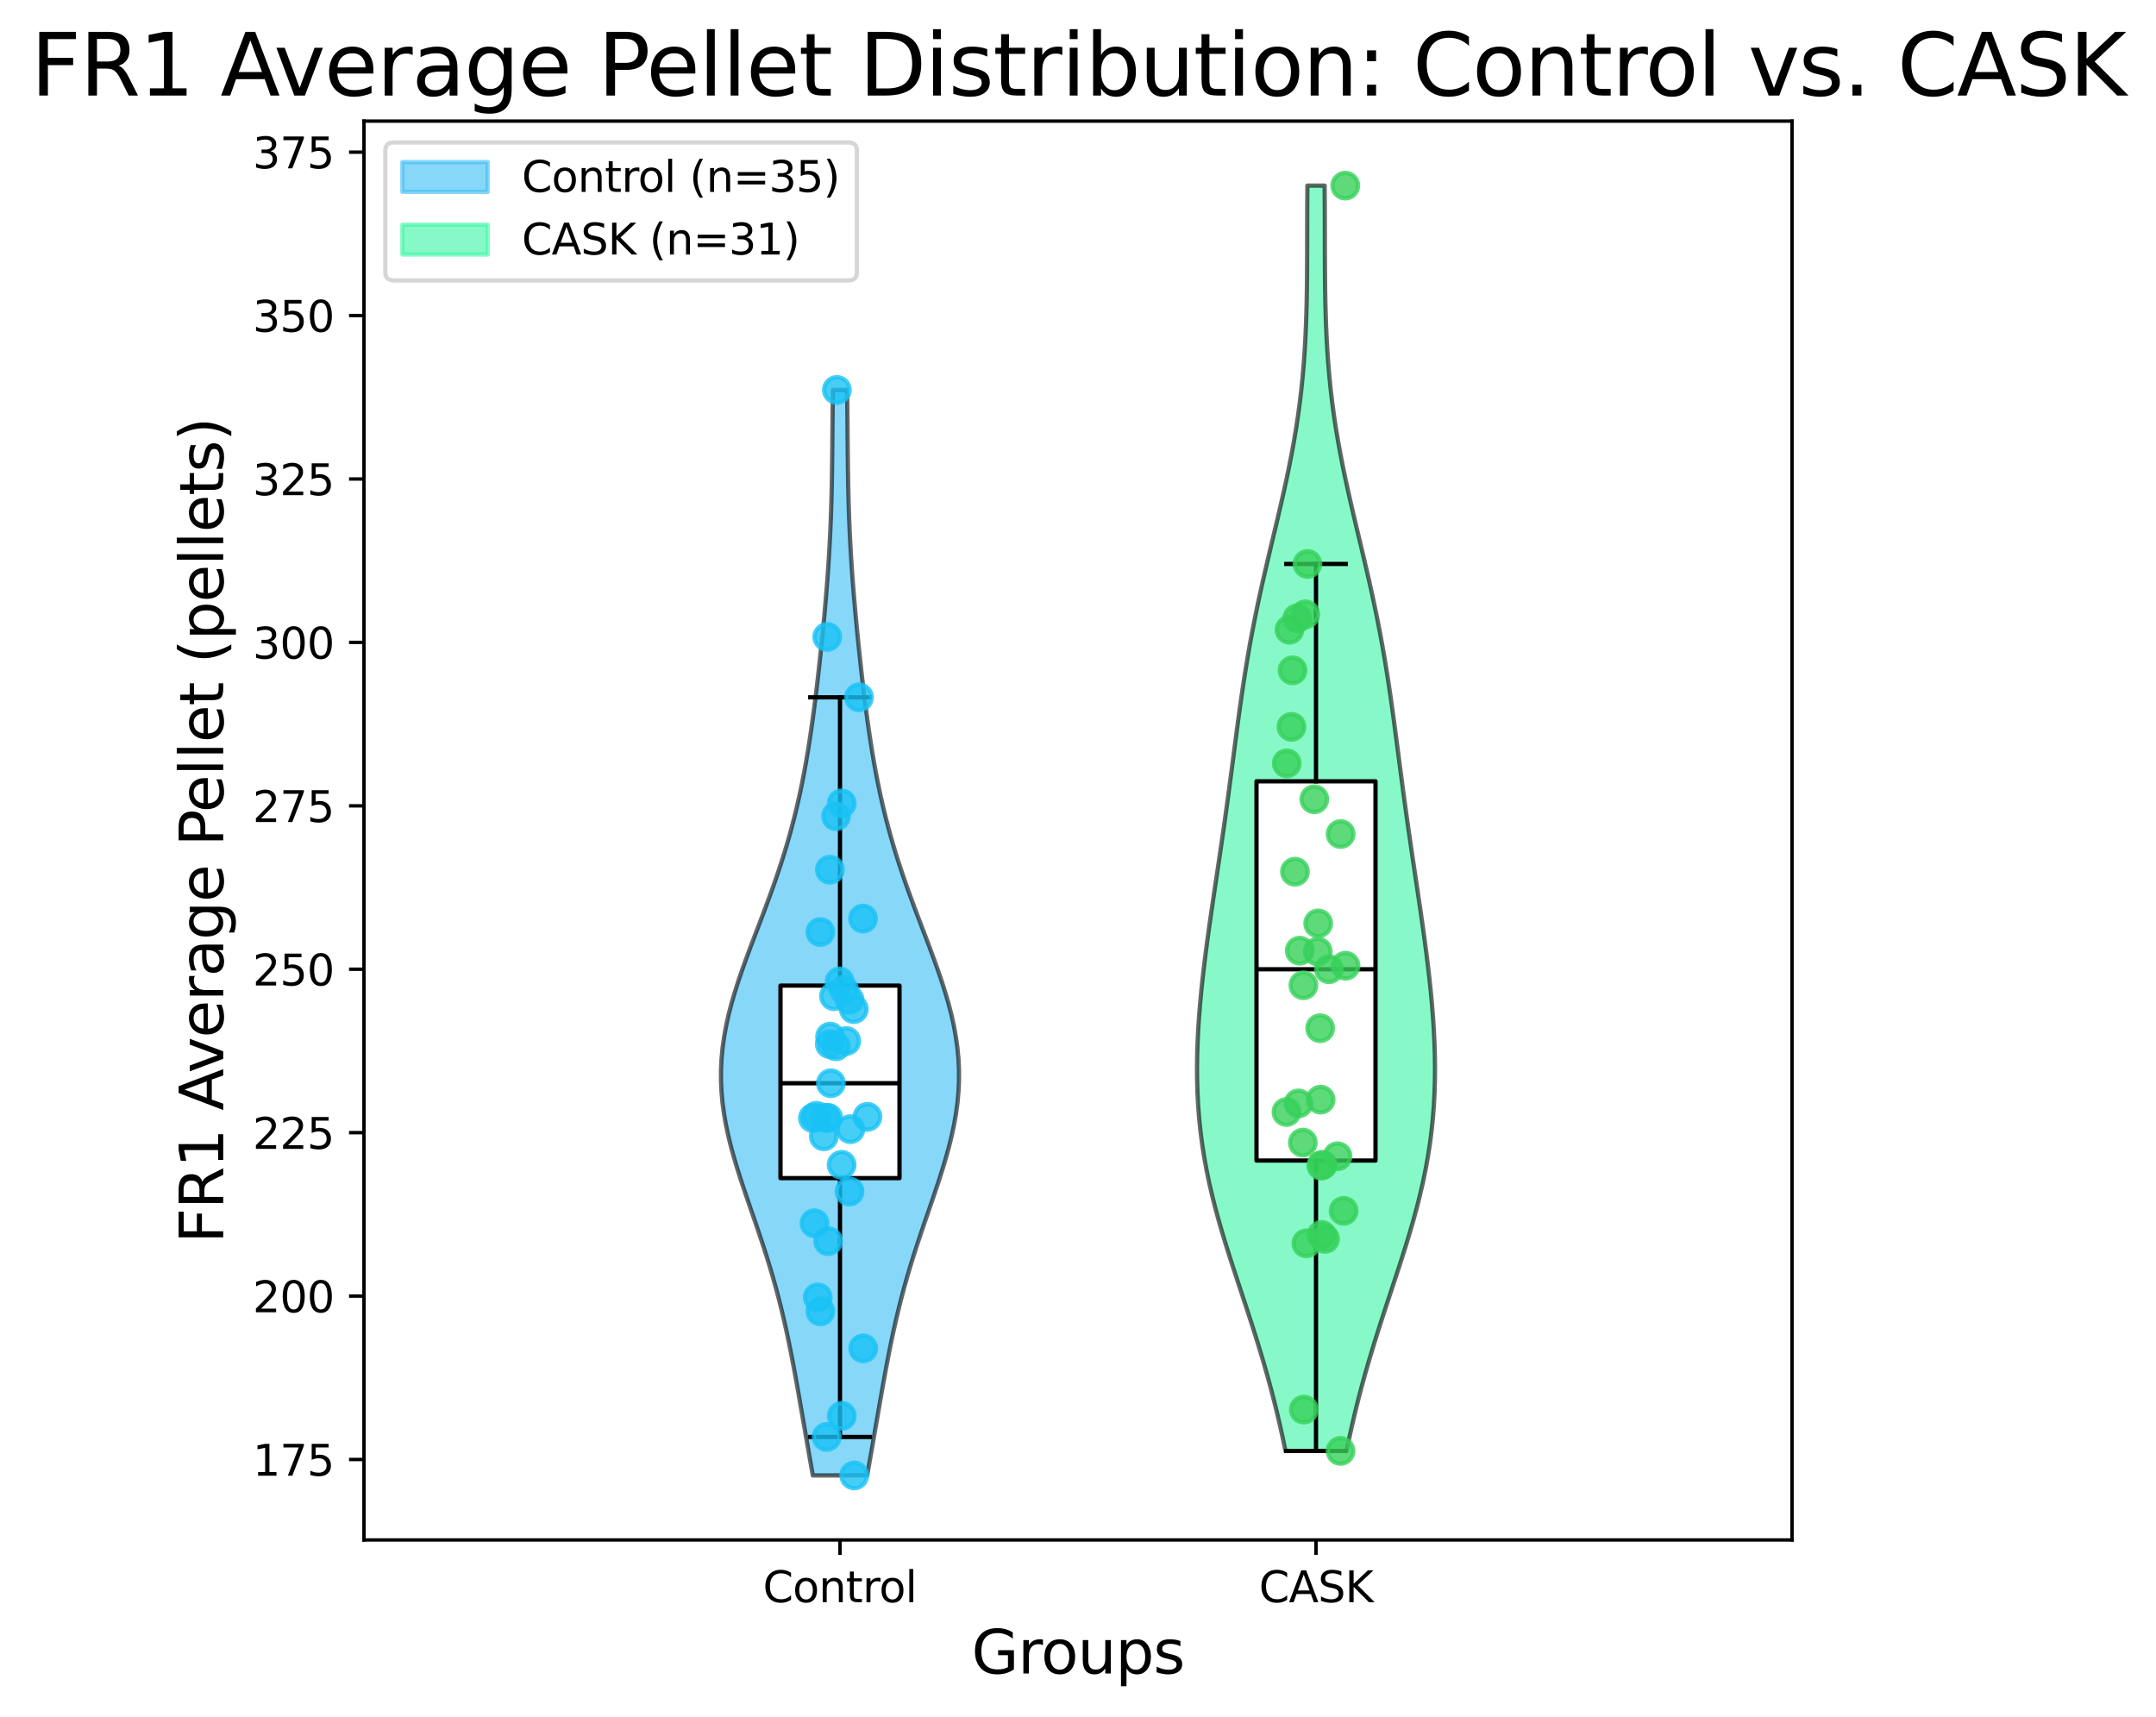 <?xml version="1.0" encoding="utf-8" standalone="no"?>
<!DOCTYPE svg PUBLIC "-//W3C//DTD SVG 1.1//EN"
  "http://www.w3.org/Graphics/SVG/1.1/DTD/svg11.dtd">
<svg xmlns:xlink="http://www.w3.org/1999/xlink" width="505.462pt" height="402.464pt" viewBox="0 0 505.462 402.464" xmlns="http://www.w3.org/2000/svg" version="1.1">
 <defs>
  <style type="text/css">*{stroke-linejoin: round; stroke-linecap: butt}</style>
 </defs>
 <g id="figure_1">
  <g id="patch_1">
   <path d="M 0 402.464 
L 505.462 402.464 
L 505.462 0 
L 0 0 
z
" style="fill: #ffffff"/>
  </g>
  <g id="axes_1">
   <g id="patch_2">
    <path d="M 85.331 361.037 
L 420.131 361.037 
L 420.131 28.397 
L 85.331 28.397 
z
" style="fill: #ffffff"/>
   </g>
   <g id="PolyCollection_1">
    <defs>
     <path id="m7f8b61a8fd" d="M 203.308 -56.547 
L 190.555 -56.547 
L 190.103 -59.118 
L 189.652 -61.689 
L 189.203 -64.259 
L 188.755 -66.83 
L 188.309 -69.401 
L 187.863 -71.971 
L 187.414 -74.542 
L 186.96 -77.113 
L 186.497 -79.683 
L 186.021 -82.254 
L 185.529 -84.824 
L 185.014 -87.395 
L 184.473 -89.966 
L 183.902 -92.536 
L 183.297 -95.107 
L 182.656 -97.678 
L 181.976 -100.248 
L 181.256 -102.819 
L 180.498 -105.39 
L 179.704 -107.96 
L 178.878 -110.531 
L 178.024 -113.101 
L 177.151 -115.672 
L 176.266 -118.243 
L 175.381 -120.813 
L 174.506 -123.384 
L 173.653 -125.955 
L 172.836 -128.525 
L 172.067 -131.096 
L 171.36 -133.667 
L 170.727 -136.237 
L 170.179 -138.808 
L 169.728 -141.378 
L 169.382 -143.949 
L 169.148 -146.52 
L 169.031 -149.09 
L 169.035 -151.661 
L 169.159 -154.232 
L 169.402 -156.802 
L 169.761 -159.373 
L 170.229 -161.944 
L 170.799 -164.514 
L 171.461 -167.085 
L 172.206 -169.655 
L 173.021 -172.226 
L 173.894 -174.797 
L 174.813 -177.367 
L 175.764 -179.938 
L 176.736 -182.509 
L 177.717 -185.079 
L 178.695 -187.65 
L 179.662 -190.221 
L 180.608 -192.791 
L 181.527 -195.362 
L 182.411 -197.932 
L 183.257 -200.503 
L 184.062 -203.074 
L 184.822 -205.644 
L 185.538 -208.215 
L 186.208 -210.786 
L 186.835 -213.356 
L 187.418 -215.927 
L 187.962 -218.498 
L 188.468 -221.068 
L 188.938 -223.639 
L 189.377 -226.209 
L 189.788 -228.78 
L 190.173 -231.351 
L 190.536 -233.921 
L 190.879 -236.492 
L 191.206 -239.063 
L 191.518 -241.633 
L 191.817 -244.204 
L 192.105 -246.775 
L 192.382 -249.345 
L 192.65 -251.916 
L 192.907 -254.486 
L 193.155 -257.057 
L 193.391 -259.628 
L 193.615 -262.198 
L 193.826 -264.769 
L 194.023 -267.34 
L 194.204 -269.91 
L 194.368 -272.481 
L 194.514 -275.052 
L 194.643 -277.622 
L 194.754 -280.193 
L 194.848 -282.763 
L 194.925 -285.334 
L 194.987 -287.905 
L 195.037 -290.475 
L 195.075 -293.046 
L 195.106 -295.617 
L 195.131 -298.187 
L 195.153 -300.758 
L 195.175 -303.329 
L 195.199 -305.899 
L 195.227 -308.47 
L 195.262 -311.04 
L 198.601 -311.04 
L 198.601 -311.04 
L 198.635 -308.47 
L 198.663 -305.899 
L 198.688 -303.329 
L 198.709 -300.758 
L 198.732 -298.187 
L 198.757 -295.617 
L 198.787 -293.046 
L 198.826 -290.475 
L 198.875 -287.905 
L 198.938 -285.334 
L 199.015 -282.763 
L 199.109 -280.193 
L 199.219 -277.622 
L 199.348 -275.052 
L 199.495 -272.481 
L 199.659 -269.91 
L 199.84 -267.34 
L 200.036 -264.769 
L 200.247 -262.198 
L 200.472 -259.628 
L 200.708 -257.057 
L 200.955 -254.486 
L 201.213 -251.916 
L 201.48 -249.345 
L 201.758 -246.775 
L 202.046 -244.204 
L 202.345 -241.633 
L 202.657 -239.063 
L 202.983 -236.492 
L 203.327 -233.921 
L 203.689 -231.351 
L 204.075 -228.78 
L 204.485 -226.209 
L 204.924 -223.639 
L 205.395 -221.068 
L 205.901 -218.498 
L 206.444 -215.927 
L 207.028 -213.356 
L 207.654 -210.786 
L 208.325 -208.215 
L 209.04 -205.644 
L 209.801 -203.074 
L 210.605 -200.503 
L 211.451 -197.932 
L 212.336 -195.362 
L 213.254 -192.791 
L 214.2 -190.221 
L 215.167 -187.65 
L 216.146 -185.079 
L 217.127 -182.509 
L 218.098 -179.938 
L 219.05 -177.367 
L 219.968 -174.797 
L 220.841 -172.226 
L 221.656 -169.655 
L 222.401 -167.085 
L 223.064 -164.514 
L 223.634 -161.944 
L 224.102 -159.373 
L 224.461 -156.802 
L 224.704 -154.232 
L 224.828 -151.661 
L 224.831 -149.09 
L 224.714 -146.52 
L 224.48 -143.949 
L 224.134 -141.378 
L 223.683 -138.808 
L 223.136 -136.237 
L 222.503 -133.667 
L 221.795 -131.096 
L 221.027 -128.525 
L 220.21 -125.955 
L 219.357 -123.384 
L 218.482 -120.813 
L 217.596 -118.243 
L 216.712 -115.672 
L 215.838 -113.101 
L 214.985 -110.531 
L 214.158 -107.96 
L 213.364 -105.39 
L 212.606 -102.819 
L 211.887 -100.248 
L 211.207 -97.678 
L 210.565 -95.107 
L 209.96 -92.536 
L 209.389 -89.966 
L 208.849 -87.395 
L 208.334 -84.824 
L 207.841 -82.254 
L 207.365 -79.683 
L 206.903 -77.113 
L 206.449 -74.542 
L 206 -71.971 
L 205.554 -69.401 
L 205.107 -66.83 
L 204.66 -64.259 
L 204.211 -61.689 
L 203.759 -59.118 
L 203.308 -56.547 
z
" style="stroke: #000000; stroke-opacity: 0.6"/>
    </defs>
    <g clip-path="url(#pefd7889390)">
     <use xlink:href="#m7f8b61a8fd" x="0" y="402.464" style="fill: #38bcf5; fill-opacity: 0.6; stroke: #000000; stroke-opacity: 0.6"/>
    </g>
   </g>
   <g id="PolyCollection_2">
    <defs>
     <path id="m7831dce14c" d="M 315.692 -62.295 
L 301.37 -62.295 
L 300.744 -65.291 
L 300.08 -68.287 
L 299.377 -71.284 
L 298.634 -74.28 
L 297.851 -77.277 
L 297.027 -80.273 
L 296.166 -83.27 
L 295.269 -86.266 
L 294.341 -89.263 
L 293.386 -92.259 
L 292.411 -95.256 
L 291.423 -98.252 
L 290.432 -101.249 
L 289.445 -104.245 
L 288.472 -107.242 
L 287.525 -110.238 
L 286.611 -113.235 
L 285.741 -116.231 
L 284.922 -119.228 
L 284.164 -122.224 
L 283.472 -125.221 
L 282.852 -128.217 
L 282.307 -131.214 
L 281.839 -134.21 
L 281.45 -137.207 
L 281.139 -140.203 
L 280.905 -143.2 
L 280.744 -146.196 
L 280.654 -149.193 
L 280.631 -152.189 
L 280.671 -155.186 
L 280.768 -158.182 
L 280.918 -161.179 
L 281.116 -164.175 
L 281.359 -167.172 
L 281.64 -170.168 
L 281.957 -173.165 
L 282.304 -176.161 
L 282.677 -179.158 
L 283.073 -182.154 
L 283.487 -185.151 
L 283.916 -188.147 
L 284.354 -191.144 
L 284.799 -194.14 
L 285.247 -197.137 
L 285.695 -200.133 
L 286.138 -203.13 
L 286.576 -206.126 
L 287.006 -209.123 
L 287.428 -212.119 
L 287.84 -215.116 
L 288.244 -218.112 
L 288.641 -221.109 
L 289.033 -224.105 
L 289.423 -227.102 
L 289.816 -230.098 
L 290.214 -233.095 
L 290.623 -236.091 
L 291.046 -239.088 
L 291.489 -242.084 
L 291.955 -245.081 
L 292.448 -248.077 
L 292.969 -251.074 
L 293.521 -254.07 
L 294.104 -257.067 
L 294.717 -260.063 
L 295.359 -263.06 
L 296.025 -266.056 
L 296.713 -269.053 
L 297.416 -272.049 
L 298.128 -275.046 
L 298.843 -278.042 
L 299.555 -281.039 
L 300.255 -284.035 
L 300.937 -287.032 
L 301.594 -290.028 
L 302.219 -293.025 
L 302.808 -296.021 
L 303.355 -299.018 
L 303.858 -302.014 
L 304.313 -305.011 
L 304.718 -308.007 
L 305.075 -311.004 
L 305.382 -314 
L 305.642 -316.997 
L 305.857 -319.993 
L 306.03 -322.99 
L 306.166 -325.986 
L 306.269 -328.983 
L 306.343 -331.979 
L 306.394 -334.976 
L 306.426 -337.972 
L 306.444 -340.969 
L 306.454 -343.965 
L 306.46 -346.962 
L 306.464 -349.958 
L 306.472 -352.955 
L 306.486 -355.951 
L 306.508 -358.947 
L 310.555 -358.947 
L 310.555 -358.947 
L 310.577 -355.951 
L 310.59 -352.955 
L 310.598 -349.958 
L 310.603 -346.962 
L 310.608 -343.965 
L 310.618 -340.969 
L 310.637 -337.972 
L 310.669 -334.976 
L 310.719 -331.979 
L 310.794 -328.983 
L 310.896 -325.986 
L 311.032 -322.99 
L 311.206 -319.993 
L 311.421 -316.997 
L 311.681 -314 
L 311.988 -311.004 
L 312.344 -308.007 
L 312.75 -305.011 
L 313.205 -302.014 
L 313.707 -299.018 
L 314.255 -296.021 
L 314.843 -293.025 
L 315.469 -290.028 
L 316.126 -287.032 
L 316.808 -284.035 
L 317.508 -281.039 
L 318.219 -278.042 
L 318.934 -275.046 
L 319.647 -272.049 
L 320.35 -269.053 
L 321.037 -266.056 
L 321.704 -263.06 
L 322.345 -260.063 
L 322.958 -257.067 
L 323.541 -254.07 
L 324.093 -251.074 
L 324.615 -248.077 
L 325.107 -245.081 
L 325.573 -242.084 
L 326.016 -239.088 
L 326.44 -236.091 
L 326.849 -233.095 
L 327.247 -230.098 
L 327.639 -227.102 
L 328.03 -224.105 
L 328.422 -221.109 
L 328.818 -218.112 
L 329.222 -215.116 
L 329.635 -212.119 
L 330.056 -209.123 
L 330.486 -206.126 
L 330.924 -203.13 
L 331.368 -200.133 
L 331.815 -197.137 
L 332.263 -194.14 
L 332.708 -191.144 
L 333.147 -188.147 
L 333.575 -185.151 
L 333.989 -182.154 
L 334.385 -179.158 
L 334.759 -176.161 
L 335.106 -173.165 
L 335.422 -170.168 
L 335.704 -167.172 
L 335.946 -164.175 
L 336.145 -161.179 
L 336.295 -158.182 
L 336.392 -155.186 
L 336.431 -152.189 
L 336.408 -149.193 
L 336.318 -146.196 
L 336.158 -143.2 
L 335.924 -140.203 
L 335.613 -137.207 
L 335.224 -134.21 
L 334.756 -131.214 
L 334.211 -128.217 
L 333.59 -125.221 
L 332.898 -122.224 
L 332.14 -119.228 
L 331.322 -116.231 
L 330.452 -113.235 
L 329.538 -110.238 
L 328.59 -107.242 
L 327.618 -104.245 
L 326.631 -101.249 
L 325.639 -98.252 
L 324.652 -95.256 
L 323.677 -92.259 
L 322.722 -89.263 
L 321.794 -86.266 
L 320.897 -83.27 
L 320.035 -80.273 
L 319.212 -77.277 
L 318.428 -74.28 
L 317.685 -71.284 
L 316.982 -68.287 
L 316.318 -65.291 
L 315.692 -62.295 
z
" style="stroke: #000000; stroke-opacity: 0.6"/>
    </defs>
    <g clip-path="url(#pefd7889390)">
     <use xlink:href="#m7831dce14c" x="0" y="402.464" style="fill: #38f5a6; fill-opacity: 0.6; stroke: #000000; stroke-opacity: 0.6"/>
    </g>
   </g>
   <g id="matplotlib.axis_1">
    <g id="xtick_1">
     <g id="line2d_1">
      <defs>
       <path id="m7d7ae4854a" d="M 0 0 
L 0 3.5 
" style="stroke: #000000; stroke-width: 0.8"/>
      </defs>
      <g>
       <use xlink:href="#m7d7ae4854a" x="196.931" y="361.037" style="stroke: #000000; stroke-width: 0.8"/>
      </g>
     </g>
     <g id="text_1">
      <!-- Control -->
      <g transform="translate(178.86 375.635) scale(0.1 -0.1)">
       <defs>
        <path id="DejaVuSans-43" d="M 4122 4306 
L 4122 3641 
Q 3803 3938 3442 4084 
Q 3081 4231 2675 4231 
Q 1875 4231 1450 3742 
Q 1025 3253 1025 2328 
Q 1025 1406 1450 917 
Q 1875 428 2675 428 
Q 3081 428 3442 575 
Q 3803 722 4122 1019 
L 4122 359 
Q 3791 134 3420 21 
Q 3050 -91 2638 -91 
Q 1578 -91 968 557 
Q 359 1206 359 2328 
Q 359 3453 968 4101 
Q 1578 4750 2638 4750 
Q 3056 4750 3426 4639 
Q 3797 4528 4122 4306 
z
" transform="scale(0.016)"/>
        <path id="DejaVuSans-6f" d="M 1959 3097 
Q 1497 3097 1228 2736 
Q 959 2375 959 1747 
Q 959 1119 1226 758 
Q 1494 397 1959 397 
Q 2419 397 2687 759 
Q 2956 1122 2956 1747 
Q 2956 2369 2687 2733 
Q 2419 3097 1959 3097 
z
M 1959 3584 
Q 2709 3584 3137 3096 
Q 3566 2609 3566 1747 
Q 3566 888 3137 398 
Q 2709 -91 1959 -91 
Q 1206 -91 779 398 
Q 353 888 353 1747 
Q 353 2609 779 3096 
Q 1206 3584 1959 3584 
z
" transform="scale(0.016)"/>
        <path id="DejaVuSans-6e" d="M 3513 2113 
L 3513 0 
L 2938 0 
L 2938 2094 
Q 2938 2591 2744 2837 
Q 2550 3084 2163 3084 
Q 1697 3084 1428 2787 
Q 1159 2491 1159 1978 
L 1159 0 
L 581 0 
L 581 3500 
L 1159 3500 
L 1159 2956 
Q 1366 3272 1645 3428 
Q 1925 3584 2291 3584 
Q 2894 3584 3203 3211 
Q 3513 2838 3513 2113 
z
" transform="scale(0.016)"/>
        <path id="DejaVuSans-74" d="M 1172 4494 
L 1172 3500 
L 2356 3500 
L 2356 3053 
L 1172 3053 
L 1172 1153 
Q 1172 725 1289 603 
Q 1406 481 1766 481 
L 2356 481 
L 2356 0 
L 1766 0 
Q 1100 0 847 248 
Q 594 497 594 1153 
L 594 3053 
L 172 3053 
L 172 3500 
L 594 3500 
L 594 4494 
L 1172 4494 
z
" transform="scale(0.016)"/>
        <path id="DejaVuSans-72" d="M 2631 2963 
Q 2534 3019 2420 3045 
Q 2306 3072 2169 3072 
Q 1681 3072 1420 2755 
Q 1159 2438 1159 1844 
L 1159 0 
L 581 0 
L 581 3500 
L 1159 3500 
L 1159 2956 
Q 1341 3275 1631 3429 
Q 1922 3584 2338 3584 
Q 2397 3584 2469 3576 
Q 2541 3569 2628 3553 
L 2631 2963 
z
" transform="scale(0.016)"/>
        <path id="DejaVuSans-6c" d="M 603 4863 
L 1178 4863 
L 1178 0 
L 603 0 
L 603 4863 
z
" transform="scale(0.016)"/>
       </defs>
       <use xlink:href="#DejaVuSans-43"/>
       <use xlink:href="#DejaVuSans-6f" x="69.824"/>
       <use xlink:href="#DejaVuSans-6e" x="131.006"/>
       <use xlink:href="#DejaVuSans-74" x="194.385"/>
       <use xlink:href="#DejaVuSans-72" x="233.594"/>
       <use xlink:href="#DejaVuSans-6f" x="272.457"/>
       <use xlink:href="#DejaVuSans-6c" x="333.639"/>
      </g>
     </g>
    </g>
    <g id="xtick_2">
     <g id="line2d_2">
      <g>
       <use xlink:href="#m7d7ae4854a" x="308.531" y="361.037" style="stroke: #000000; stroke-width: 0.8"/>
      </g>
     </g>
     <g id="text_2">
      <!-- CASK -->
      <g transform="translate(295.166 375.635) scale(0.1 -0.1)">
       <defs>
        <path id="DejaVuSans-41" d="M 2188 4044 
L 1331 1722 
L 3047 1722 
L 2188 4044 
z
M 1831 4666 
L 2547 4666 
L 4325 0 
L 3669 0 
L 3244 1197 
L 1141 1197 
L 716 0 
L 50 0 
L 1831 4666 
z
" transform="scale(0.016)"/>
        <path id="DejaVuSans-53" d="M 3425 4513 
L 3425 3897 
Q 3066 4069 2747 4153 
Q 2428 4238 2131 4238 
Q 1616 4238 1336 4038 
Q 1056 3838 1056 3469 
Q 1056 3159 1242 3001 
Q 1428 2844 1947 2747 
L 2328 2669 
Q 3034 2534 3370 2195 
Q 3706 1856 3706 1288 
Q 3706 609 3251 259 
Q 2797 -91 1919 -91 
Q 1588 -91 1214 -16 
Q 841 59 441 206 
L 441 856 
Q 825 641 1194 531 
Q 1563 422 1919 422 
Q 2459 422 2753 634 
Q 3047 847 3047 1241 
Q 3047 1584 2836 1778 
Q 2625 1972 2144 2069 
L 1759 2144 
Q 1053 2284 737 2584 
Q 422 2884 422 3419 
Q 422 4038 858 4394 
Q 1294 4750 2059 4750 
Q 2388 4750 2728 4690 
Q 3069 4631 3425 4513 
z
" transform="scale(0.016)"/>
        <path id="DejaVuSans-4b" d="M 628 4666 
L 1259 4666 
L 1259 2694 
L 3353 4666 
L 4166 4666 
L 1850 2491 
L 4331 0 
L 3500 0 
L 1259 2247 
L 1259 0 
L 628 0 
L 628 4666 
z
" transform="scale(0.016)"/>
       </defs>
       <use xlink:href="#DejaVuSans-43"/>
       <use xlink:href="#DejaVuSans-41" x="69.824"/>
       <use xlink:href="#DejaVuSans-53" x="138.232"/>
       <use xlink:href="#DejaVuSans-4b" x="201.709"/>
      </g>
     </g>
    </g>
    <g id="text_3">
     <!-- Groups -->
     <g transform="translate(227.777 392.353) scale(0.14 -0.14)">
      <defs>
       <path id="DejaVuSans-47" d="M 3809 666 
L 3809 1919 
L 2778 1919 
L 2778 2438 
L 4434 2438 
L 4434 434 
Q 4069 175 3628 42 
Q 3188 -91 2688 -91 
Q 1594 -91 976 548 
Q 359 1188 359 2328 
Q 359 3472 976 4111 
Q 1594 4750 2688 4750 
Q 3144 4750 3555 4637 
Q 3966 4525 4313 4306 
L 4313 3634 
Q 3963 3931 3569 4081 
Q 3175 4231 2741 4231 
Q 1884 4231 1454 3753 
Q 1025 3275 1025 2328 
Q 1025 1384 1454 906 
Q 1884 428 2741 428 
Q 3075 428 3337 486 
Q 3600 544 3809 666 
z
" transform="scale(0.016)"/>
       <path id="DejaVuSans-75" d="M 544 1381 
L 544 3500 
L 1119 3500 
L 1119 1403 
Q 1119 906 1312 657 
Q 1506 409 1894 409 
Q 2359 409 2629 706 
Q 2900 1003 2900 1516 
L 2900 3500 
L 3475 3500 
L 3475 0 
L 2900 0 
L 2900 538 
Q 2691 219 2414 64 
Q 2138 -91 1772 -91 
Q 1169 -91 856 284 
Q 544 659 544 1381 
z
M 1991 3584 
L 1991 3584 
z
" transform="scale(0.016)"/>
       <path id="DejaVuSans-70" d="M 1159 525 
L 1159 -1331 
L 581 -1331 
L 581 3500 
L 1159 3500 
L 1159 2969 
Q 1341 3281 1617 3432 
Q 1894 3584 2278 3584 
Q 2916 3584 3314 3078 
Q 3713 2572 3713 1747 
Q 3713 922 3314 415 
Q 2916 -91 2278 -91 
Q 1894 -91 1617 61 
Q 1341 213 1159 525 
z
M 3116 1747 
Q 3116 2381 2855 2742 
Q 2594 3103 2138 3103 
Q 1681 3103 1420 2742 
Q 1159 2381 1159 1747 
Q 1159 1113 1420 752 
Q 1681 391 2138 391 
Q 2594 391 2855 752 
Q 3116 1113 3116 1747 
z
" transform="scale(0.016)"/>
       <path id="DejaVuSans-73" d="M 2834 3397 
L 2834 2853 
Q 2591 2978 2328 3040 
Q 2066 3103 1784 3103 
Q 1356 3103 1142 2972 
Q 928 2841 928 2578 
Q 928 2378 1081 2264 
Q 1234 2150 1697 2047 
L 1894 2003 
Q 2506 1872 2764 1633 
Q 3022 1394 3022 966 
Q 3022 478 2636 193 
Q 2250 -91 1575 -91 
Q 1294 -91 989 -36 
Q 684 19 347 128 
L 347 722 
Q 666 556 975 473 
Q 1284 391 1588 391 
Q 1994 391 2212 530 
Q 2431 669 2431 922 
Q 2431 1156 2273 1281 
Q 2116 1406 1581 1522 
L 1381 1569 
Q 847 1681 609 1914 
Q 372 2147 372 2553 
Q 372 3047 722 3315 
Q 1072 3584 1716 3584 
Q 2034 3584 2315 3537 
Q 2597 3491 2834 3397 
z
" transform="scale(0.016)"/>
      </defs>
      <use xlink:href="#DejaVuSans-47"/>
      <use xlink:href="#DejaVuSans-72" x="77.49"/>
      <use xlink:href="#DejaVuSans-6f" x="116.354"/>
      <use xlink:href="#DejaVuSans-75" x="177.535"/>
      <use xlink:href="#DejaVuSans-70" x="240.914"/>
      <use xlink:href="#DejaVuSans-73" x="304.391"/>
     </g>
    </g>
   </g>
   <g id="matplotlib.axis_2">
    <g id="ytick_1">
     <g id="line2d_3">
      <defs>
       <path id="m0f5a3e9a51" d="M 0 0 
L -3.5 0 
" style="stroke: #000000; stroke-width: 0.8"/>
      </defs>
      <g>
       <use xlink:href="#m0f5a3e9a51" x="85.331" y="342.177" style="stroke: #000000; stroke-width: 0.8"/>
      </g>
     </g>
     <g id="text_4">
      <!-- 175 -->
      <g transform="translate(59.244 345.977) scale(0.1 -0.1)">
       <defs>
        <path id="DejaVuSans-31" d="M 794 531 
L 1825 531 
L 1825 4091 
L 703 3866 
L 703 4441 
L 1819 4666 
L 2450 4666 
L 2450 531 
L 3481 531 
L 3481 0 
L 794 0 
L 794 531 
z
" transform="scale(0.016)"/>
        <path id="DejaVuSans-37" d="M 525 4666 
L 3525 4666 
L 3525 4397 
L 1831 0 
L 1172 0 
L 2766 4134 
L 525 4134 
L 525 4666 
z
" transform="scale(0.016)"/>
        <path id="DejaVuSans-35" d="M 691 4666 
L 3169 4666 
L 3169 4134 
L 1269 4134 
L 1269 2991 
Q 1406 3038 1543 3061 
Q 1681 3084 1819 3084 
Q 2600 3084 3056 2656 
Q 3513 2228 3513 1497 
Q 3513 744 3044 326 
Q 2575 -91 1722 -91 
Q 1428 -91 1123 -41 
Q 819 9 494 109 
L 494 744 
Q 775 591 1075 516 
Q 1375 441 1709 441 
Q 2250 441 2565 725 
Q 2881 1009 2881 1497 
Q 2881 1984 2565 2268 
Q 2250 2553 1709 2553 
Q 1456 2553 1204 2497 
Q 953 2441 691 2322 
L 691 4666 
z
" transform="scale(0.016)"/>
       </defs>
       <use xlink:href="#DejaVuSans-31"/>
       <use xlink:href="#DejaVuSans-37" x="63.623"/>
       <use xlink:href="#DejaVuSans-35" x="127.246"/>
      </g>
     </g>
    </g>
    <g id="ytick_2">
     <g id="line2d_4">
      <g>
       <use xlink:href="#m0f5a3e9a51" x="85.331" y="303.864" style="stroke: #000000; stroke-width: 0.8"/>
      </g>
     </g>
     <g id="text_5">
      <!-- 200 -->
      <g transform="translate(59.244 307.663) scale(0.1 -0.1)">
       <defs>
        <path id="DejaVuSans-32" d="M 1228 531 
L 3431 531 
L 3431 0 
L 469 0 
L 469 531 
Q 828 903 1448 1529 
Q 2069 2156 2228 2338 
Q 2531 2678 2651 2914 
Q 2772 3150 2772 3378 
Q 2772 3750 2511 3984 
Q 2250 4219 1831 4219 
Q 1534 4219 1204 4116 
Q 875 4013 500 3803 
L 500 4441 
Q 881 4594 1212 4672 
Q 1544 4750 1819 4750 
Q 2544 4750 2975 4387 
Q 3406 4025 3406 3419 
Q 3406 3131 3298 2873 
Q 3191 2616 2906 2266 
Q 2828 2175 2409 1742 
Q 1991 1309 1228 531 
z
" transform="scale(0.016)"/>
        <path id="DejaVuSans-30" d="M 2034 4250 
Q 1547 4250 1301 3770 
Q 1056 3291 1056 2328 
Q 1056 1369 1301 889 
Q 1547 409 2034 409 
Q 2525 409 2770 889 
Q 3016 1369 3016 2328 
Q 3016 3291 2770 3770 
Q 2525 4250 2034 4250 
z
M 2034 4750 
Q 2819 4750 3233 4129 
Q 3647 3509 3647 2328 
Q 3647 1150 3233 529 
Q 2819 -91 2034 -91 
Q 1250 -91 836 529 
Q 422 1150 422 2328 
Q 422 3509 836 4129 
Q 1250 4750 2034 4750 
z
" transform="scale(0.016)"/>
       </defs>
       <use xlink:href="#DejaVuSans-32"/>
       <use xlink:href="#DejaVuSans-30" x="63.623"/>
       <use xlink:href="#DejaVuSans-30" x="127.246"/>
      </g>
     </g>
    </g>
    <g id="ytick_3">
     <g id="line2d_5">
      <g>
       <use xlink:href="#m0f5a3e9a51" x="85.331" y="265.551" style="stroke: #000000; stroke-width: 0.8"/>
      </g>
     </g>
     <g id="text_6">
      <!-- 225 -->
      <g transform="translate(59.244 269.35) scale(0.1 -0.1)">
       <use xlink:href="#DejaVuSans-32"/>
       <use xlink:href="#DejaVuSans-32" x="63.623"/>
       <use xlink:href="#DejaVuSans-35" x="127.246"/>
      </g>
     </g>
    </g>
    <g id="ytick_4">
     <g id="line2d_6">
      <g>
       <use xlink:href="#m0f5a3e9a51" x="85.331" y="227.237" style="stroke: #000000; stroke-width: 0.8"/>
      </g>
     </g>
     <g id="text_7">
      <!-- 250 -->
      <g transform="translate(59.244 231.037) scale(0.1 -0.1)">
       <use xlink:href="#DejaVuSans-32"/>
       <use xlink:href="#DejaVuSans-35" x="63.623"/>
       <use xlink:href="#DejaVuSans-30" x="127.246"/>
      </g>
     </g>
    </g>
    <g id="ytick_5">
     <g id="line2d_7">
      <g>
       <use xlink:href="#m0f5a3e9a51" x="85.331" y="188.924" style="stroke: #000000; stroke-width: 0.8"/>
      </g>
     </g>
     <g id="text_8">
      <!-- 275 -->
      <g transform="translate(59.244 192.723) scale(0.1 -0.1)">
       <use xlink:href="#DejaVuSans-32"/>
       <use xlink:href="#DejaVuSans-37" x="63.623"/>
       <use xlink:href="#DejaVuSans-35" x="127.246"/>
      </g>
     </g>
    </g>
    <g id="ytick_6">
     <g id="line2d_8">
      <g>
       <use xlink:href="#m0f5a3e9a51" x="85.331" y="150.61" style="stroke: #000000; stroke-width: 0.8"/>
      </g>
     </g>
     <g id="text_9">
      <!-- 300 -->
      <g transform="translate(59.244 154.41) scale(0.1 -0.1)">
       <defs>
        <path id="DejaVuSans-33" d="M 2597 2516 
Q 3050 2419 3304 2112 
Q 3559 1806 3559 1356 
Q 3559 666 3084 287 
Q 2609 -91 1734 -91 
Q 1441 -91 1130 -33 
Q 819 25 488 141 
L 488 750 
Q 750 597 1062 519 
Q 1375 441 1716 441 
Q 2309 441 2620 675 
Q 2931 909 2931 1356 
Q 2931 1769 2642 2001 
Q 2353 2234 1838 2234 
L 1294 2234 
L 1294 2753 
L 1863 2753 
Q 2328 2753 2575 2939 
Q 2822 3125 2822 3475 
Q 2822 3834 2567 4026 
Q 2313 4219 1838 4219 
Q 1578 4219 1281 4162 
Q 984 4106 628 3988 
L 628 4550 
Q 988 4650 1302 4700 
Q 1616 4750 1894 4750 
Q 2613 4750 3031 4423 
Q 3450 4097 3450 3541 
Q 3450 3153 3228 2886 
Q 3006 2619 2597 2516 
z
" transform="scale(0.016)"/>
       </defs>
       <use xlink:href="#DejaVuSans-33"/>
       <use xlink:href="#DejaVuSans-30" x="63.623"/>
       <use xlink:href="#DejaVuSans-30" x="127.246"/>
      </g>
     </g>
    </g>
    <g id="ytick_7">
     <g id="line2d_9">
      <g>
       <use xlink:href="#m0f5a3e9a51" x="85.331" y="112.297" style="stroke: #000000; stroke-width: 0.8"/>
      </g>
     </g>
     <g id="text_10">
      <!-- 325 -->
      <g transform="translate(59.244 116.096) scale(0.1 -0.1)">
       <use xlink:href="#DejaVuSans-33"/>
       <use xlink:href="#DejaVuSans-32" x="63.623"/>
       <use xlink:href="#DejaVuSans-35" x="127.246"/>
      </g>
     </g>
    </g>
    <g id="ytick_8">
     <g id="line2d_10">
      <g>
       <use xlink:href="#m0f5a3e9a51" x="85.331" y="73.984" style="stroke: #000000; stroke-width: 0.8"/>
      </g>
     </g>
     <g id="text_11">
      <!-- 350 -->
      <g transform="translate(59.244 77.783) scale(0.1 -0.1)">
       <use xlink:href="#DejaVuSans-33"/>
       <use xlink:href="#DejaVuSans-35" x="63.623"/>
       <use xlink:href="#DejaVuSans-30" x="127.246"/>
      </g>
     </g>
    </g>
    <g id="ytick_9">
     <g id="line2d_11">
      <g>
       <use xlink:href="#m0f5a3e9a51" x="85.331" y="35.67" style="stroke: #000000; stroke-width: 0.8"/>
      </g>
     </g>
     <g id="text_12">
      <!-- 375 -->
      <g transform="translate(59.244 39.47) scale(0.1 -0.1)">
       <use xlink:href="#DejaVuSans-33"/>
       <use xlink:href="#DejaVuSans-37" x="63.623"/>
       <use xlink:href="#DejaVuSans-35" x="127.246"/>
      </g>
     </g>
    </g>
    <g id="text_13">
     <!-- FR1 Average Pellet (pellets) -->
     <g transform="translate(52.332 291.496) rotate(-90) scale(0.14 -0.14)">
      <defs>
       <path id="DejaVuSans-46" d="M 628 4666 
L 3309 4666 
L 3309 4134 
L 1259 4134 
L 1259 2759 
L 3109 2759 
L 3109 2228 
L 1259 2228 
L 1259 0 
L 628 0 
L 628 4666 
z
" transform="scale(0.016)"/>
       <path id="DejaVuSans-52" d="M 2841 2188 
Q 3044 2119 3236 1894 
Q 3428 1669 3622 1275 
L 4263 0 
L 3584 0 
L 2988 1197 
Q 2756 1666 2539 1819 
Q 2322 1972 1947 1972 
L 1259 1972 
L 1259 0 
L 628 0 
L 628 4666 
L 2053 4666 
Q 2853 4666 3247 4331 
Q 3641 3997 3641 3322 
Q 3641 2881 3436 2590 
Q 3231 2300 2841 2188 
z
M 1259 4147 
L 1259 2491 
L 2053 2491 
Q 2509 2491 2742 2702 
Q 2975 2913 2975 3322 
Q 2975 3731 2742 3939 
Q 2509 4147 2053 4147 
L 1259 4147 
z
" transform="scale(0.016)"/>
       <path id="DejaVuSans-20" transform="scale(0.016)"/>
       <path id="DejaVuSans-76" d="M 191 3500 
L 800 3500 
L 1894 563 
L 2988 3500 
L 3597 3500 
L 2284 0 
L 1503 0 
L 191 3500 
z
" transform="scale(0.016)"/>
       <path id="DejaVuSans-65" d="M 3597 1894 
L 3597 1613 
L 953 1613 
Q 991 1019 1311 708 
Q 1631 397 2203 397 
Q 2534 397 2845 478 
Q 3156 559 3463 722 
L 3463 178 
Q 3153 47 2828 -22 
Q 2503 -91 2169 -91 
Q 1331 -91 842 396 
Q 353 884 353 1716 
Q 353 2575 817 3079 
Q 1281 3584 2069 3584 
Q 2775 3584 3186 3129 
Q 3597 2675 3597 1894 
z
M 3022 2063 
Q 3016 2534 2758 2815 
Q 2500 3097 2075 3097 
Q 1594 3097 1305 2825 
Q 1016 2553 972 2059 
L 3022 2063 
z
" transform="scale(0.016)"/>
       <path id="DejaVuSans-61" d="M 2194 1759 
Q 1497 1759 1228 1600 
Q 959 1441 959 1056 
Q 959 750 1161 570 
Q 1363 391 1709 391 
Q 2188 391 2477 730 
Q 2766 1069 2766 1631 
L 2766 1759 
L 2194 1759 
z
M 3341 1997 
L 3341 0 
L 2766 0 
L 2766 531 
Q 2569 213 2275 61 
Q 1981 -91 1556 -91 
Q 1019 -91 701 211 
Q 384 513 384 1019 
Q 384 1609 779 1909 
Q 1175 2209 1959 2209 
L 2766 2209 
L 2766 2266 
Q 2766 2663 2505 2880 
Q 2244 3097 1772 3097 
Q 1472 3097 1187 3025 
Q 903 2953 641 2809 
L 641 3341 
Q 956 3463 1253 3523 
Q 1550 3584 1831 3584 
Q 2591 3584 2966 3190 
Q 3341 2797 3341 1997 
z
" transform="scale(0.016)"/>
       <path id="DejaVuSans-67" d="M 2906 1791 
Q 2906 2416 2648 2759 
Q 2391 3103 1925 3103 
Q 1463 3103 1205 2759 
Q 947 2416 947 1791 
Q 947 1169 1205 825 
Q 1463 481 1925 481 
Q 2391 481 2648 825 
Q 2906 1169 2906 1791 
z
M 3481 434 
Q 3481 -459 3084 -895 
Q 2688 -1331 1869 -1331 
Q 1566 -1331 1297 -1286 
Q 1028 -1241 775 -1147 
L 775 -588 
Q 1028 -725 1275 -790 
Q 1522 -856 1778 -856 
Q 2344 -856 2625 -561 
Q 2906 -266 2906 331 
L 2906 616 
Q 2728 306 2450 153 
Q 2172 0 1784 0 
Q 1141 0 747 490 
Q 353 981 353 1791 
Q 353 2603 747 3093 
Q 1141 3584 1784 3584 
Q 2172 3584 2450 3431 
Q 2728 3278 2906 2969 
L 2906 3500 
L 3481 3500 
L 3481 434 
z
" transform="scale(0.016)"/>
       <path id="DejaVuSans-50" d="M 1259 4147 
L 1259 2394 
L 2053 2394 
Q 2494 2394 2734 2622 
Q 2975 2850 2975 3272 
Q 2975 3691 2734 3919 
Q 2494 4147 2053 4147 
L 1259 4147 
z
M 628 4666 
L 2053 4666 
Q 2838 4666 3239 4311 
Q 3641 3956 3641 3272 
Q 3641 2581 3239 2228 
Q 2838 1875 2053 1875 
L 1259 1875 
L 1259 0 
L 628 0 
L 628 4666 
z
" transform="scale(0.016)"/>
       <path id="DejaVuSans-28" d="M 1984 4856 
Q 1566 4138 1362 3434 
Q 1159 2731 1159 2009 
Q 1159 1288 1364 580 
Q 1569 -128 1984 -844 
L 1484 -844 
Q 1016 -109 783 600 
Q 550 1309 550 2009 
Q 550 2706 781 3412 
Q 1013 4119 1484 4856 
L 1984 4856 
z
" transform="scale(0.016)"/>
       <path id="DejaVuSans-29" d="M 513 4856 
L 1013 4856 
Q 1481 4119 1714 3412 
Q 1947 2706 1947 2009 
Q 1947 1309 1714 600 
Q 1481 -109 1013 -844 
L 513 -844 
Q 928 -128 1133 580 
Q 1338 1288 1338 2009 
Q 1338 2731 1133 3434 
Q 928 4138 513 4856 
z
" transform="scale(0.016)"/>
      </defs>
      <use xlink:href="#DejaVuSans-46"/>
      <use xlink:href="#DejaVuSans-52" x="57.52"/>
      <use xlink:href="#DejaVuSans-31" x="127.002"/>
      <use xlink:href="#DejaVuSans-20" x="190.625"/>
      <use xlink:href="#DejaVuSans-41" x="222.412"/>
      <use xlink:href="#DejaVuSans-76" x="284.945"/>
      <use xlink:href="#DejaVuSans-65" x="344.125"/>
      <use xlink:href="#DejaVuSans-72" x="405.648"/>
      <use xlink:href="#DejaVuSans-61" x="446.762"/>
      <use xlink:href="#DejaVuSans-67" x="508.041"/>
      <use xlink:href="#DejaVuSans-65" x="571.518"/>
      <use xlink:href="#DejaVuSans-20" x="633.041"/>
      <use xlink:href="#DejaVuSans-50" x="664.828"/>
      <use xlink:href="#DejaVuSans-65" x="721.506"/>
      <use xlink:href="#DejaVuSans-6c" x="783.029"/>
      <use xlink:href="#DejaVuSans-6c" x="810.812"/>
      <use xlink:href="#DejaVuSans-65" x="838.596"/>
      <use xlink:href="#DejaVuSans-74" x="900.119"/>
      <use xlink:href="#DejaVuSans-20" x="939.328"/>
      <use xlink:href="#DejaVuSans-28" x="971.115"/>
      <use xlink:href="#DejaVuSans-70" x="1010.129"/>
      <use xlink:href="#DejaVuSans-65" x="1073.605"/>
      <use xlink:href="#DejaVuSans-6c" x="1135.129"/>
      <use xlink:href="#DejaVuSans-6c" x="1162.912"/>
      <use xlink:href="#DejaVuSans-65" x="1190.695"/>
      <use xlink:href="#DejaVuSans-74" x="1252.219"/>
      <use xlink:href="#DejaVuSans-73" x="1291.428"/>
      <use xlink:href="#DejaVuSans-29" x="1343.527"/>
     </g>
    </g>
   </g>
   <g id="patch_3">
    <path d="M 182.981 276.217 
L 210.881 276.217 
L 210.881 231.069 
L 182.981 231.069 
L 182.981 276.217 
z
" clip-path="url(#pefd7889390)" style="fill: #ffffff; stroke: #000000; stroke-linejoin: miter"/>
   </g>
   <g id="line2d_12">
    <path d="M 196.931 276.217 
L 196.931 336.89 
" clip-path="url(#pefd7889390)" style="fill: none; stroke: #000000; stroke-linecap: square"/>
   </g>
   <g id="line2d_13">
    <path d="M 196.931 231.069 
L 196.931 163.484 
" clip-path="url(#pefd7889390)" style="fill: none; stroke: #000000; stroke-linecap: square"/>
   </g>
   <g id="line2d_14">
    <path d="M 189.956 336.89 
L 203.906 336.89 
" clip-path="url(#pefd7889390)" style="fill: none; stroke: #000000; stroke-linecap: square"/>
   </g>
   <g id="line2d_15">
    <path d="M 189.956 163.484 
L 203.906 163.484 
" clip-path="url(#pefd7889390)" style="fill: none; stroke: #000000; stroke-linecap: square"/>
   </g>
   <g id="patch_4">
    <path d="M 294.581 272.087 
L 322.481 272.087 
L 322.481 183.177 
L 294.581 183.177 
L 294.581 272.087 
z
" clip-path="url(#pefd7889390)" style="fill: #ffffff; stroke: #000000; stroke-linejoin: miter"/>
   </g>
   <g id="line2d_16">
    <path d="M 308.531 272.087 
L 308.531 340.17 
" clip-path="url(#pefd7889390)" style="fill: none; stroke: #000000; stroke-linecap: square"/>
   </g>
   <g id="line2d_17">
    <path d="M 308.531 183.177 
L 308.531 132.22 
" clip-path="url(#pefd7889390)" style="fill: none; stroke: #000000; stroke-linecap: square"/>
   </g>
   <g id="line2d_18">
    <path d="M 301.556 340.17 
L 315.506 340.17 
" clip-path="url(#pefd7889390)" style="fill: none; stroke: #000000; stroke-linecap: square"/>
   </g>
   <g id="line2d_19">
    <path d="M 301.556 132.22 
L 315.506 132.22 
" clip-path="url(#pefd7889390)" style="fill: none; stroke: #000000; stroke-linecap: square"/>
   </g>
   <g id="line2d_20">
    <path d="M 182.981 253.965 
L 210.881 253.965 
" clip-path="url(#pefd7889390)" style="fill: none; stroke: #000000"/>
   </g>
   <g id="line2d_21">
    <path d="M 294.581 227.237 
L 322.481 227.237 
" clip-path="url(#pefd7889390)" style="fill: none; stroke: #000000"/>
   </g>
   <g id="patch_5">
    <path d="M 85.331 361.037 
L 85.331 28.397 
" style="fill: none; stroke: #000000; stroke-width: 0.8; stroke-linejoin: miter; stroke-linecap: square"/>
   </g>
   <g id="patch_6">
    <path d="M 420.131 361.037 
L 420.131 28.397 
" style="fill: none; stroke: #000000; stroke-width: 0.8; stroke-linejoin: miter; stroke-linecap: square"/>
   </g>
   <g id="patch_7">
    <path d="M 85.331 361.037 
L 420.131 361.037 
" style="fill: none; stroke: #000000; stroke-width: 0.8; stroke-linejoin: miter; stroke-linecap: square"/>
   </g>
   <g id="patch_8">
    <path d="M 85.331 28.397 
L 420.131 28.397 
" style="fill: none; stroke: #000000; stroke-width: 0.8; stroke-linejoin: miter; stroke-linecap: square"/>
   </g>
   <g id="PathCollection_1">
    <defs>
     <path id="m3a1072de6e" d="M 0 3 
C 0.796 3 1.559 2.684 2.121 2.121 
C 2.684 1.559 3 0.796 3 0 
C 3 -0.796 2.684 -1.559 2.121 -2.121 
C 1.559 -2.684 0.796 -3 0 -3 
C -0.796 -3 -1.559 -2.684 -2.121 -2.121 
C -2.684 -1.559 -3 -0.796 -3 0 
C -3 0.796 -2.684 1.559 -2.121 2.121 
C -1.559 2.684 -0.796 3 0 3 
z
" style="stroke: #18c1f5; stroke-opacity: 0.8"/>
    </defs>
    <g clip-path="url(#pefd7889390)">
     <use xlink:href="#m3a1072de6e" x="194.146" y="290.991" style="fill: #18c1f5; fill-opacity: 0.8; stroke: #18c1f5; stroke-opacity: 0.8"/>
     <use xlink:href="#m3a1072de6e" x="202.375" y="316.124" style="fill: #18c1f5; fill-opacity: 0.8; stroke: #18c1f5; stroke-opacity: 0.8"/>
     <use xlink:href="#m3a1072de6e" x="193.814" y="336.89" style="fill: #18c1f5; fill-opacity: 0.8; stroke: #18c1f5; stroke-opacity: 0.8"/>
     <use xlink:href="#m3a1072de6e" x="191.717" y="304.171" style="fill: #18c1f5; fill-opacity: 0.8; stroke: #18c1f5; stroke-opacity: 0.8"/>
     <use xlink:href="#m3a1072de6e" x="199.176" y="234.394" style="fill: #18c1f5; fill-opacity: 0.8; stroke: #18c1f5; stroke-opacity: 0.8"/>
     <use xlink:href="#m3a1072de6e" x="194.611" y="243.038" style="fill: #18c1f5; fill-opacity: 0.8; stroke: #18c1f5; stroke-opacity: 0.8"/>
     <use xlink:href="#m3a1072de6e" x="197.882" y="232.049" style="fill: #18c1f5; fill-opacity: 0.8; stroke: #18c1f5; stroke-opacity: 0.8"/>
     <use xlink:href="#m3a1072de6e" x="199.161" y="279.344" style="fill: #18c1f5; fill-opacity: 0.8; stroke: #18c1f5; stroke-opacity: 0.8"/>
     <use xlink:href="#m3a1072de6e" x="196.853" y="230.088" style="fill: #18c1f5; fill-opacity: 0.8; stroke: #18c1f5; stroke-opacity: 0.8"/>
     <use xlink:href="#m3a1072de6e" x="197.353" y="331.955" style="fill: #18c1f5; fill-opacity: 0.8; stroke: #18c1f5; stroke-opacity: 0.8"/>
     <use xlink:href="#m3a1072de6e" x="197.33" y="188.357" style="fill: #18c1f5; fill-opacity: 0.8; stroke: #18c1f5; stroke-opacity: 0.8"/>
     <use xlink:href="#m3a1072de6e" x="202.332" y="215.36" style="fill: #18c1f5; fill-opacity: 0.8; stroke: #18c1f5; stroke-opacity: 0.8"/>
     <use xlink:href="#m3a1072de6e" x="194.796" y="253.965" style="fill: #18c1f5; fill-opacity: 0.8; stroke: #18c1f5; stroke-opacity: 0.8"/>
     <use xlink:href="#m3a1072de6e" x="190.581" y="262.133" style="fill: #18c1f5; fill-opacity: 0.8; stroke: #18c1f5; stroke-opacity: 0.8"/>
     <use xlink:href="#m3a1072de6e" x="195.987" y="245.306" style="fill: #18c1f5; fill-opacity: 0.8; stroke: #18c1f5; stroke-opacity: 0.8"/>
     <use xlink:href="#m3a1072de6e" x="195.525" y="233.551" style="fill: #18c1f5; fill-opacity: 0.8; stroke: #18c1f5; stroke-opacity: 0.8"/>
     <use xlink:href="#m3a1072de6e" x="194.147" y="262.072" style="fill: #18c1f5; fill-opacity: 0.8; stroke: #18c1f5; stroke-opacity: 0.8"/>
     <use xlink:href="#m3a1072de6e" x="191.409" y="261.597" style="fill: #18c1f5; fill-opacity: 0.8; stroke: #18c1f5; stroke-opacity: 0.8"/>
     <use xlink:href="#m3a1072de6e" x="203.369" y="261.842" style="fill: #18c1f5; fill-opacity: 0.8; stroke: #18c1f5; stroke-opacity: 0.8"/>
     <use xlink:href="#m3a1072de6e" x="193.131" y="266.409" style="fill: #18c1f5; fill-opacity: 0.8; stroke: #18c1f5; stroke-opacity: 0.8"/>
     <use xlink:href="#m3a1072de6e" x="193.512" y="262.072" style="fill: #18c1f5; fill-opacity: 0.8; stroke: #18c1f5; stroke-opacity: 0.8"/>
     <use xlink:href="#m3a1072de6e" x="198.393" y="244.065" style="fill: #18c1f5; fill-opacity: 0.8; stroke: #18c1f5; stroke-opacity: 0.8"/>
     <use xlink:href="#m3a1072de6e" x="200.267" y="345.917" style="fill: #18c1f5; fill-opacity: 0.8; stroke: #18c1f5; stroke-opacity: 0.8"/>
     <use xlink:href="#m3a1072de6e" x="192.331" y="307.45" style="fill: #18c1f5; fill-opacity: 0.8; stroke: #18c1f5; stroke-opacity: 0.8"/>
     <use xlink:href="#m3a1072de6e" x="194.564" y="203.912" style="fill: #18c1f5; fill-opacity: 0.8; stroke: #18c1f5; stroke-opacity: 0.8"/>
     <use xlink:href="#m3a1072de6e" x="190.951" y="286.792" style="fill: #18c1f5; fill-opacity: 0.8; stroke: #18c1f5; stroke-opacity: 0.8"/>
     <use xlink:href="#m3a1072de6e" x="192.322" y="218.517" style="fill: #18c1f5; fill-opacity: 0.8; stroke: #18c1f5; stroke-opacity: 0.8"/>
     <use xlink:href="#m3a1072de6e" x="196.199" y="91.424" style="fill: #18c1f5; fill-opacity: 0.8; stroke: #18c1f5; stroke-opacity: 0.8"/>
     <use xlink:href="#m3a1072de6e" x="199.377" y="264.723" style="fill: #18c1f5; fill-opacity: 0.8; stroke: #18c1f5; stroke-opacity: 0.8"/>
     <use xlink:href="#m3a1072de6e" x="194.54" y="244.785" style="fill: #18c1f5; fill-opacity: 0.8; stroke: #18c1f5; stroke-opacity: 0.8"/>
     <use xlink:href="#m3a1072de6e" x="193.935" y="149.323" style="fill: #18c1f5; fill-opacity: 0.8; stroke: #18c1f5; stroke-opacity: 0.8"/>
     <use xlink:href="#m3a1072de6e" x="196" y="191.345" style="fill: #18c1f5; fill-opacity: 0.8; stroke: #18c1f5; stroke-opacity: 0.8"/>
     <use xlink:href="#m3a1072de6e" x="197.312" y="273.091" style="fill: #18c1f5; fill-opacity: 0.8; stroke: #18c1f5; stroke-opacity: 0.8"/>
     <use xlink:href="#m3a1072de6e" x="201.392" y="163.484" style="fill: #18c1f5; fill-opacity: 0.8; stroke: #18c1f5; stroke-opacity: 0.8"/>
     <use xlink:href="#m3a1072de6e" x="200.171" y="236.586" style="fill: #18c1f5; fill-opacity: 0.8; stroke: #18c1f5; stroke-opacity: 0.8"/>
    </g>
   </g>
   <g id="PathCollection_2">
    <defs>
     <path id="mb7fcdd1db5" d="M 0 3 
C 0.796 3 1.559 2.684 2.121 2.121 
C 2.684 1.559 3 0.796 3 0 
C 3 -0.796 2.684 -1.559 2.121 -2.121 
C 1.559 -2.684 0.796 -3 0 -3 
C -0.796 -3 -1.559 -2.684 -2.121 -2.121 
C -2.684 -1.559 -3 -0.796 -3 0 
C -3 0.796 -2.684 1.559 -2.121 2.121 
C -1.559 2.684 -0.796 3 0 3 
z
" style="stroke: #36d15a; stroke-opacity: 0.8"/>
    </defs>
    <g clip-path="url(#pefd7889390)">
     <use xlink:href="#mb7fcdd1db5" x="315.446" y="226.41" style="fill: #36d15a; fill-opacity: 0.8; stroke: #36d15a; stroke-opacity: 0.8"/>
     <use xlink:href="#mb7fcdd1db5" x="305.581" y="230.992" style="fill: #36d15a; fill-opacity: 0.8; stroke: #36d15a; stroke-opacity: 0.8"/>
     <use xlink:href="#mb7fcdd1db5" x="304.711" y="222.885" style="fill: #36d15a; fill-opacity: 0.8; stroke: #36d15a; stroke-opacity: 0.8"/>
     <use xlink:href="#mb7fcdd1db5" x="304.129" y="144.955" style="fill: #36d15a; fill-opacity: 0.8; stroke: #36d15a; stroke-opacity: 0.8"/>
     <use xlink:href="#mb7fcdd1db5" x="314.301" y="195.544" style="fill: #36d15a; fill-opacity: 0.8; stroke: #36d15a; stroke-opacity: 0.8"/>
     <use xlink:href="#mb7fcdd1db5" x="309.042" y="216.494" style="fill: #36d15a; fill-opacity: 0.8; stroke: #36d15a; stroke-opacity: 0.8"/>
     <use xlink:href="#mb7fcdd1db5" x="308.951" y="223.099" style="fill: #36d15a; fill-opacity: 0.8; stroke: #36d15a; stroke-opacity: 0.8"/>
     <use xlink:href="#mb7fcdd1db5" x="315.39" y="43.517" style="fill: #36d15a; fill-opacity: 0.8; stroke: #36d15a; stroke-opacity: 0.8"/>
     <use xlink:href="#mb7fcdd1db5" x="309.761" y="273.275" style="fill: #36d15a; fill-opacity: 0.8; stroke: #36d15a; stroke-opacity: 0.8"/>
     <use xlink:href="#mb7fcdd1db5" x="311.556" y="227.237" style="fill: #36d15a; fill-opacity: 0.8; stroke: #36d15a; stroke-opacity: 0.8"/>
     <use xlink:href="#mb7fcdd1db5" x="306.269" y="291.497" style="fill: #36d15a; fill-opacity: 0.8; stroke: #36d15a; stroke-opacity: 0.8"/>
     <use xlink:href="#mb7fcdd1db5" x="302.306" y="147.637" style="fill: #36d15a; fill-opacity: 0.8; stroke: #36d15a; stroke-opacity: 0.8"/>
     <use xlink:href="#mb7fcdd1db5" x="309.838" y="289.52" style="fill: #36d15a; fill-opacity: 0.8; stroke: #36d15a; stroke-opacity: 0.8"/>
     <use xlink:href="#mb7fcdd1db5" x="315.011" y="283.88" style="fill: #36d15a; fill-opacity: 0.8; stroke: #36d15a; stroke-opacity: 0.8"/>
     <use xlink:href="#mb7fcdd1db5" x="309.501" y="241.061" style="fill: #36d15a; fill-opacity: 0.8; stroke: #36d15a; stroke-opacity: 0.8"/>
     <use xlink:href="#mb7fcdd1db5" x="308.135" y="187.391" style="fill: #36d15a; fill-opacity: 0.8; stroke: #36d15a; stroke-opacity: 0.8"/>
     <use xlink:href="#mb7fcdd1db5" x="310.646" y="290.454" style="fill: #36d15a; fill-opacity: 0.8; stroke: #36d15a; stroke-opacity: 0.8"/>
     <use xlink:href="#mb7fcdd1db5" x="303.028" y="157.154" style="fill: #36d15a; fill-opacity: 0.8; stroke: #36d15a; stroke-opacity: 0.8"/>
     <use xlink:href="#mb7fcdd1db5" x="313.578" y="271.083" style="fill: #36d15a; fill-opacity: 0.8; stroke: #36d15a; stroke-opacity: 0.8"/>
     <use xlink:href="#mb7fcdd1db5" x="314.28" y="340.17" style="fill: #36d15a; fill-opacity: 0.8; stroke: #36d15a; stroke-opacity: 0.8"/>
     <use xlink:href="#mb7fcdd1db5" x="301.61" y="260.708" style="fill: #36d15a; fill-opacity: 0.8; stroke: #36d15a; stroke-opacity: 0.8"/>
     <use xlink:href="#mb7fcdd1db5" x="306.03" y="144.021" style="fill: #36d15a; fill-opacity: 0.8; stroke: #36d15a; stroke-opacity: 0.8"/>
     <use xlink:href="#mb7fcdd1db5" x="310.1" y="273.091" style="fill: #36d15a; fill-opacity: 0.8; stroke: #36d15a; stroke-opacity: 0.8"/>
     <use xlink:href="#mb7fcdd1db5" x="305.434" y="267.88" style="fill: #36d15a; fill-opacity: 0.8; stroke: #36d15a; stroke-opacity: 0.8"/>
     <use xlink:href="#mb7fcdd1db5" x="305.672" y="330.484" style="fill: #36d15a; fill-opacity: 0.8; stroke: #36d15a; stroke-opacity: 0.8"/>
     <use xlink:href="#mb7fcdd1db5" x="306.522" y="132.22" style="fill: #36d15a; fill-opacity: 0.8; stroke: #36d15a; stroke-opacity: 0.8"/>
     <use xlink:href="#mb7fcdd1db5" x="309.608" y="257.811" style="fill: #36d15a; fill-opacity: 0.8; stroke: #36d15a; stroke-opacity: 0.8"/>
     <use xlink:href="#mb7fcdd1db5" x="304.417" y="258.7" style="fill: #36d15a; fill-opacity: 0.8; stroke: #36d15a; stroke-opacity: 0.8"/>
     <use xlink:href="#mb7fcdd1db5" x="301.672" y="178.962" style="fill: #36d15a; fill-opacity: 0.8; stroke: #36d15a; stroke-opacity: 0.8"/>
     <use xlink:href="#mb7fcdd1db5" x="302.776" y="170.411" style="fill: #36d15a; fill-opacity: 0.8; stroke: #36d15a; stroke-opacity: 0.8"/>
     <use xlink:href="#mb7fcdd1db5" x="303.594" y="204.372" style="fill: #36d15a; fill-opacity: 0.8; stroke: #36d15a; stroke-opacity: 0.8"/>
    </g>
   </g>
   <g id="text_14">
    <!-- FR1 Average Pellet Distribution: Control vs. CASK -->
    <g transform="translate(7.2 22.397) scale(0.2 -0.2)">
     <defs>
      <path id="DejaVuSans-44" d="M 1259 4147 
L 1259 519 
L 2022 519 
Q 2988 519 3436 956 
Q 3884 1394 3884 2338 
Q 3884 3275 3436 3711 
Q 2988 4147 2022 4147 
L 1259 4147 
z
M 628 4666 
L 1925 4666 
Q 3281 4666 3915 4102 
Q 4550 3538 4550 2338 
Q 4550 1131 3912 565 
Q 3275 0 1925 0 
L 628 0 
L 628 4666 
z
" transform="scale(0.016)"/>
      <path id="DejaVuSans-69" d="M 603 3500 
L 1178 3500 
L 1178 0 
L 603 0 
L 603 3500 
z
M 603 4863 
L 1178 4863 
L 1178 4134 
L 603 4134 
L 603 4863 
z
" transform="scale(0.016)"/>
      <path id="DejaVuSans-62" d="M 3116 1747 
Q 3116 2381 2855 2742 
Q 2594 3103 2138 3103 
Q 1681 3103 1420 2742 
Q 1159 2381 1159 1747 
Q 1159 1113 1420 752 
Q 1681 391 2138 391 
Q 2594 391 2855 752 
Q 3116 1113 3116 1747 
z
M 1159 2969 
Q 1341 3281 1617 3432 
Q 1894 3584 2278 3584 
Q 2916 3584 3314 3078 
Q 3713 2572 3713 1747 
Q 3713 922 3314 415 
Q 2916 -91 2278 -91 
Q 1894 -91 1617 61 
Q 1341 213 1159 525 
L 1159 0 
L 581 0 
L 581 4863 
L 1159 4863 
L 1159 2969 
z
" transform="scale(0.016)"/>
      <path id="DejaVuSans-3a" d="M 750 794 
L 1409 794 
L 1409 0 
L 750 0 
L 750 794 
z
M 750 3309 
L 1409 3309 
L 1409 2516 
L 750 2516 
L 750 3309 
z
" transform="scale(0.016)"/>
      <path id="DejaVuSans-2e" d="M 684 794 
L 1344 794 
L 1344 0 
L 684 0 
L 684 794 
z
" transform="scale(0.016)"/>
     </defs>
     <use xlink:href="#DejaVuSans-46"/>
     <use xlink:href="#DejaVuSans-52" x="57.52"/>
     <use xlink:href="#DejaVuSans-31" x="127.002"/>
     <use xlink:href="#DejaVuSans-20" x="190.625"/>
     <use xlink:href="#DejaVuSans-41" x="222.412"/>
     <use xlink:href="#DejaVuSans-76" x="284.945"/>
     <use xlink:href="#DejaVuSans-65" x="344.125"/>
     <use xlink:href="#DejaVuSans-72" x="405.648"/>
     <use xlink:href="#DejaVuSans-61" x="446.762"/>
     <use xlink:href="#DejaVuSans-67" x="508.041"/>
     <use xlink:href="#DejaVuSans-65" x="571.518"/>
     <use xlink:href="#DejaVuSans-20" x="633.041"/>
     <use xlink:href="#DejaVuSans-50" x="664.828"/>
     <use xlink:href="#DejaVuSans-65" x="721.506"/>
     <use xlink:href="#DejaVuSans-6c" x="783.029"/>
     <use xlink:href="#DejaVuSans-6c" x="810.812"/>
     <use xlink:href="#DejaVuSans-65" x="838.596"/>
     <use xlink:href="#DejaVuSans-74" x="900.119"/>
     <use xlink:href="#DejaVuSans-20" x="939.328"/>
     <use xlink:href="#DejaVuSans-44" x="971.115"/>
     <use xlink:href="#DejaVuSans-69" x="1048.117"/>
     <use xlink:href="#DejaVuSans-73" x="1075.9"/>
     <use xlink:href="#DejaVuSans-74" x="1128"/>
     <use xlink:href="#DejaVuSans-72" x="1167.209"/>
     <use xlink:href="#DejaVuSans-69" x="1208.322"/>
     <use xlink:href="#DejaVuSans-62" x="1236.105"/>
     <use xlink:href="#DejaVuSans-75" x="1299.582"/>
     <use xlink:href="#DejaVuSans-74" x="1362.961"/>
     <use xlink:href="#DejaVuSans-69" x="1402.17"/>
     <use xlink:href="#DejaVuSans-6f" x="1429.953"/>
     <use xlink:href="#DejaVuSans-6e" x="1491.135"/>
     <use xlink:href="#DejaVuSans-3a" x="1554.514"/>
     <use xlink:href="#DejaVuSans-20" x="1588.205"/>
     <use xlink:href="#DejaVuSans-43" x="1619.992"/>
     <use xlink:href="#DejaVuSans-6f" x="1689.816"/>
     <use xlink:href="#DejaVuSans-6e" x="1750.998"/>
     <use xlink:href="#DejaVuSans-74" x="1814.377"/>
     <use xlink:href="#DejaVuSans-72" x="1853.586"/>
     <use xlink:href="#DejaVuSans-6f" x="1892.449"/>
     <use xlink:href="#DejaVuSans-6c" x="1953.631"/>
     <use xlink:href="#DejaVuSans-20" x="1981.414"/>
     <use xlink:href="#DejaVuSans-76" x="2013.201"/>
     <use xlink:href="#DejaVuSans-73" x="2072.381"/>
     <use xlink:href="#DejaVuSans-2e" x="2124.48"/>
     <use xlink:href="#DejaVuSans-20" x="2156.268"/>
     <use xlink:href="#DejaVuSans-43" x="2188.055"/>
     <use xlink:href="#DejaVuSans-41" x="2257.879"/>
     <use xlink:href="#DejaVuSans-53" x="2326.287"/>
     <use xlink:href="#DejaVuSans-4b" x="2389.764"/>
    </g>
   </g>
   <g id="legend_1">
    <g id="patch_9">
     <path d="M 92.331 65.753 
L 198.897 65.753 
Q 200.897 65.753 200.897 63.753 
L 200.897 35.397 
Q 200.897 33.397 198.897 33.397 
L 92.331 33.397 
Q 90.331 33.397 90.331 35.397 
L 90.331 63.753 
Q 90.331 65.753 92.331 65.753 
z
" style="fill: #ffffff; opacity: 0.8; stroke: #cccccc; stroke-linejoin: miter"/>
    </g>
    <g id="patch_10">
     <path d="M 94.331 44.995 
L 114.331 44.995 
L 114.331 37.995 
L 94.331 37.995 
z
" style="fill: #38bcf5; opacity: 0.6; stroke: #38bcf5; stroke-linejoin: miter"/>
    </g>
    <g id="text_15">
     <!-- Control (n=35) -->
     <g transform="translate(122.331 44.995) scale(0.1 -0.1)">
      <defs>
       <path id="DejaVuSans-3d" d="M 678 2906 
L 4684 2906 
L 4684 2381 
L 678 2381 
L 678 2906 
z
M 678 1631 
L 4684 1631 
L 4684 1100 
L 678 1100 
L 678 1631 
z
" transform="scale(0.016)"/>
      </defs>
      <use xlink:href="#DejaVuSans-43"/>
      <use xlink:href="#DejaVuSans-6f" x="69.824"/>
      <use xlink:href="#DejaVuSans-6e" x="131.006"/>
      <use xlink:href="#DejaVuSans-74" x="194.385"/>
      <use xlink:href="#DejaVuSans-72" x="233.594"/>
      <use xlink:href="#DejaVuSans-6f" x="272.457"/>
      <use xlink:href="#DejaVuSans-6c" x="333.639"/>
      <use xlink:href="#DejaVuSans-20" x="361.422"/>
      <use xlink:href="#DejaVuSans-28" x="393.209"/>
      <use xlink:href="#DejaVuSans-6e" x="432.223"/>
      <use xlink:href="#DejaVuSans-3d" x="495.602"/>
      <use xlink:href="#DejaVuSans-33" x="579.391"/>
      <use xlink:href="#DejaVuSans-35" x="643.014"/>
      <use xlink:href="#DejaVuSans-29" x="706.637"/>
     </g>
    </g>
    <g id="patch_11">
     <path d="M 94.331 59.673 
L 114.331 59.673 
L 114.331 52.673 
L 94.331 52.673 
z
" style="fill: #38f5a6; opacity: 0.6; stroke: #38f5a6; stroke-linejoin: miter"/>
    </g>
    <g id="text_16">
     <!-- CASK (n=31) -->
     <g transform="translate(122.331 59.673) scale(0.1 -0.1)">
      <use xlink:href="#DejaVuSans-43"/>
      <use xlink:href="#DejaVuSans-41" x="69.824"/>
      <use xlink:href="#DejaVuSans-53" x="138.232"/>
      <use xlink:href="#DejaVuSans-4b" x="201.709"/>
      <use xlink:href="#DejaVuSans-20" x="267.285"/>
      <use xlink:href="#DejaVuSans-28" x="299.072"/>
      <use xlink:href="#DejaVuSans-6e" x="338.086"/>
      <use xlink:href="#DejaVuSans-3d" x="401.465"/>
      <use xlink:href="#DejaVuSans-33" x="485.254"/>
      <use xlink:href="#DejaVuSans-31" x="548.877"/>
      <use xlink:href="#DejaVuSans-29" x="612.5"/>
     </g>
    </g>
   </g>
  </g>
 </g>
 <defs>
  <clipPath id="pefd7889390">
   <rect x="85.331" y="28.397" width="334.8" height="332.64"/>
  </clipPath>
 </defs>
</svg>

